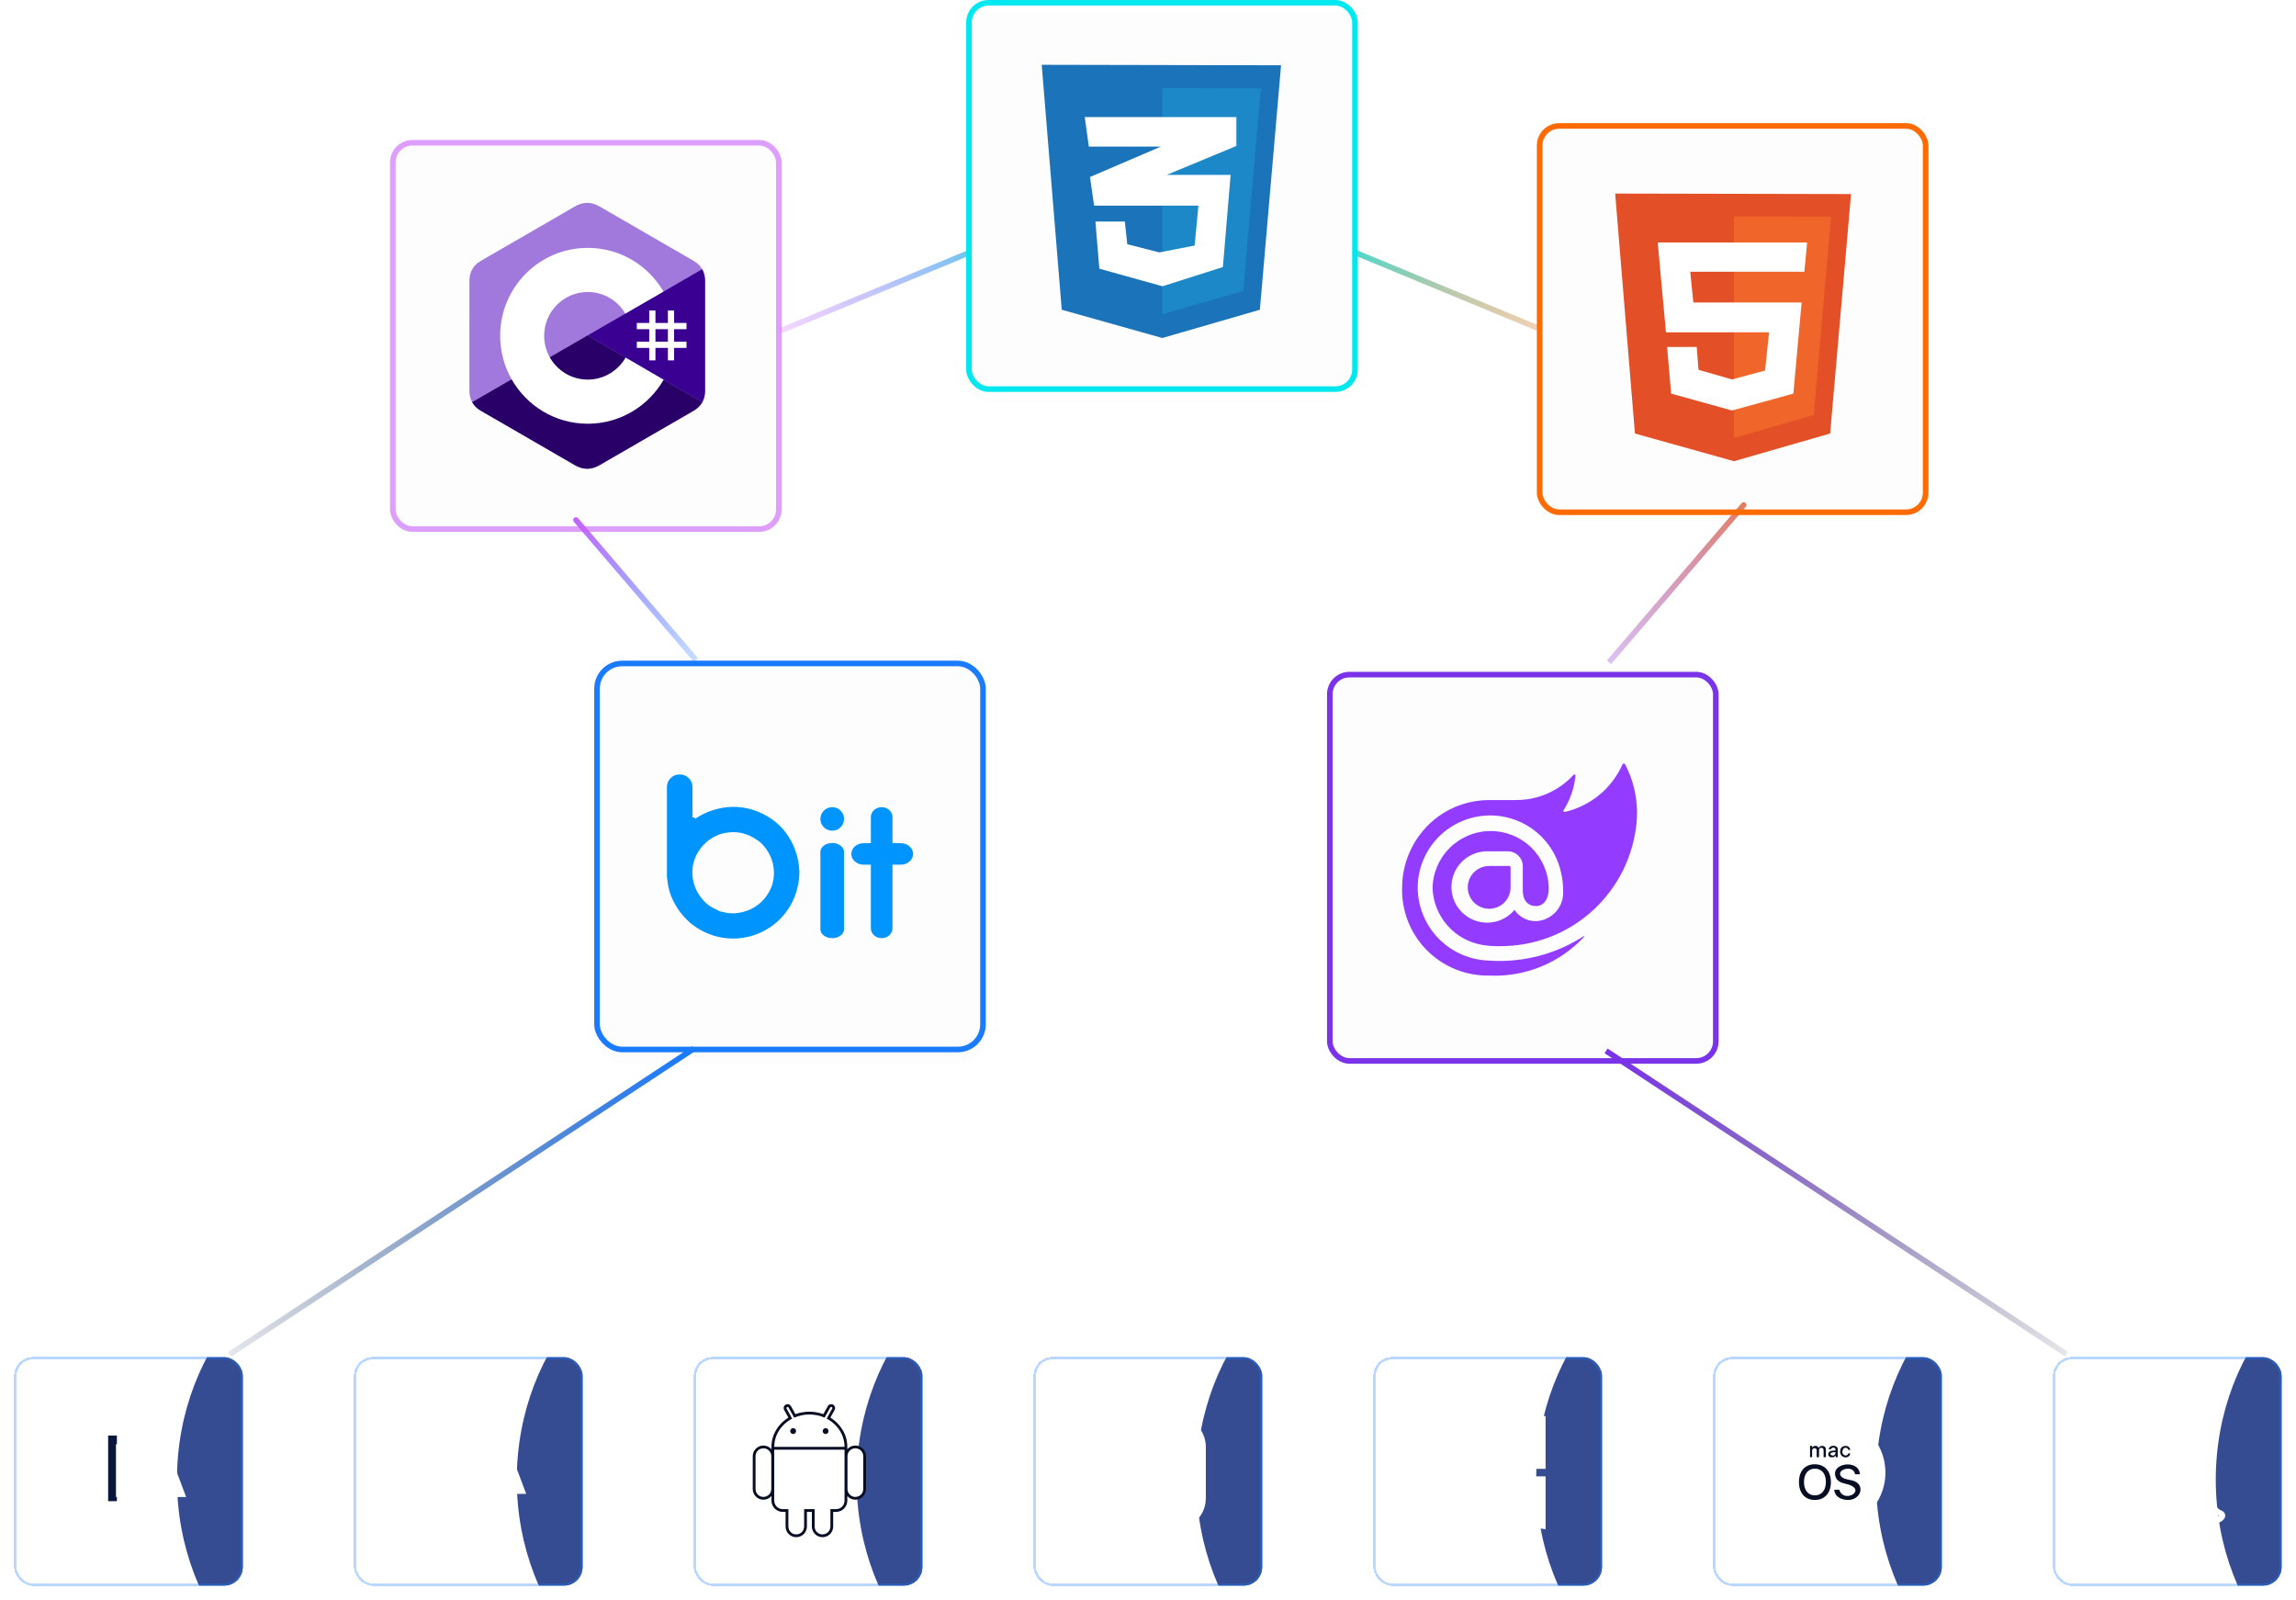 <svg width="973" height="678" viewBox="0 0 973 678" fill="none" xmlns="http://www.w3.org/2000/svg">
<path d="M243.181 221.118C242.755 220.621 242.813 219.872 243.31 219.446C243.807 219.019 244.555 219.077 244.981 219.574L295.824 278.933L294.024 280.477L243.181 221.118Z" fill="url(#paint0_linear_1611_9602)"/>
<path d="M738.041 213.222C738.467 212.724 739.215 212.667 739.712 213.093C740.21 213.52 740.267 214.268 739.841 214.766L682.756 281.418L680.956 279.874L738.041 213.222Z" fill="url(#paint1_linear_1611_9602)"/>
<path d="M98.795 574.348C98.248 574.708 97.513 574.556 97.153 574.009C96.793 573.462 96.945 572.726 97.492 572.366L293.45 443.325L294.753 445.307L98.795 574.348Z" fill="url(#paint2_linear_1611_9602)"/>
<path d="M875.51 572.242C876.057 572.602 876.208 573.338 875.848 573.885C875.488 574.433 874.753 574.584 874.206 574.224L679.965 446.292L681.269 444.31L875.51 572.242Z" fill="url(#paint3_linear_1611_9602)"/>
<path d="M573.43 107.927L574.335 105.734L652.077 137.897L651.171 140.09L573.43 107.927Z" fill="url(#paint4_linear_1611_9602)"/>
<path d="M409.009 106.509C409.615 106.259 410.308 106.546 410.558 107.152C410.808 107.757 410.52 108.451 409.915 108.701L331.356 141.201L330.45 139.009L409.009 106.509Z" fill="url(#paint5_linear_1611_9602)"/>
<g filter="url(#filter0_i_1611_9602)">
<rect x="165.289" y="54.568" width="165.946" height="166.066" rx="9.483" fill="#0B1033" fill-opacity="0.01"/>
<rect x="166.474" y="55.754" width="163.575" height="163.695" rx="8.297" stroke="#C960FF" stroke-opacity="0.6" stroke-width="2.371"/>
<g clip-path="url(#clip0_1611_9602)">
<path d="M298.784 114.342C298.783 112.447 298.38 110.773 297.564 109.337C296.762 107.924 295.561 106.74 293.95 105.803C280.655 98.108 267.347 90.436 254.056 82.733C250.473 80.657 246.999 80.733 243.443 82.839C238.151 85.972 211.656 101.209 203.761 105.799C200.51 107.689 198.928 110.58 198.927 114.338C198.922 129.814 198.927 145.29 198.922 160.766C198.922 162.618 199.309 164.26 200.089 165.675C200.892 167.131 202.109 168.347 203.757 169.305C211.652 173.895 238.15 189.131 243.441 192.265C246.999 194.372 250.473 194.448 254.058 192.371C267.349 184.667 280.658 176.996 293.955 169.3C295.602 168.343 296.82 167.126 297.622 165.671C298.401 164.256 298.789 162.615 298.789 160.761C298.789 160.761 298.789 129.818 298.784 114.342Z" fill="#A179DC"/>
<path d="M249.005 137.4L200.086 165.674C200.888 167.13 202.106 168.347 203.753 169.304C211.649 173.895 238.147 189.131 243.438 192.264C246.996 194.372 250.47 194.447 254.054 192.37C267.345 184.667 280.654 176.995 293.951 169.299C295.599 168.342 296.816 167.125 297.619 165.67L249.005 137.4Z" fill="#280068"/>
<path d="M298.791 114.343C298.791 112.448 298.387 110.774 297.571 109.338L249.016 137.402L297.629 165.672C298.409 164.257 298.796 162.615 298.797 160.762C298.797 160.762 298.797 129.819 298.791 114.343Z" fill="#390091"/>
<path d="M277.768 126.821V132.106H283.033V126.821H285.665V132.106H290.93V134.749H285.665V140.033H290.93V142.676H285.665V147.961H283.033V142.676H277.768V147.961H275.136V142.676H269.871V140.033H275.136V134.749H269.871V132.106H275.136V126.821H277.768ZM283.033 134.748H277.768V140.033H283.033V134.748Z" fill="white"/>
<path d="M249.082 100.287C262.814 100.287 274.804 107.773 281.226 118.901L281.163 118.793L265.006 128.132C261.823 122.722 255.987 119.07 249.293 118.995L249.082 118.994C238.874 118.994 230.598 127.301 230.598 137.549C230.594 140.778 231.435 143.953 233.035 146.754C236.222 152.338 242.211 156.104 249.082 156.104C255.996 156.104 262.019 152.29 265.189 146.647L265.112 146.782L281.245 156.164C274.893 167.197 263.068 174.661 249.496 174.809L249.082 174.812C235.306 174.812 223.283 167.279 216.877 156.092C213.75 150.631 211.961 144.3 211.961 137.549C211.961 116.97 228.58 100.286 249.082 100.286L249.082 100.287Z" fill="white"/>
</g>
</g>
<g filter="url(#filter1_i_1611_9602)">
<rect x="562.367" y="279.938" width="165.946" height="166.066" rx="9.483" fill="#0B1033" fill-opacity="0.01"/>
<rect x="563.553" y="281.123" width="163.575" height="163.695" rx="8.297" stroke="#7A33E9" stroke-width="2.371"/>
<path d="M693.055 347.589C690.903 361.07 684.033 373.35 673.669 382.245C663.305 391.14 650.118 396.074 636.455 396.169C633.687 396.275 630.916 396.107 628.181 395.667C622.463 394.697 617.25 391.797 613.413 387.452C609.576 383.106 607.346 377.578 607.095 371.789C607.151 365.332 609.745 359.156 614.319 354.593C618.892 350.031 625.078 347.448 631.542 347.403C638.005 347.357 644.227 349.852 648.865 354.35C653.502 358.847 656.184 364.986 656.331 371.441C656.434 375.519 654.666 379.095 651.033 379.198C647.15 379.198 645.331 376.431 645.331 372.701V362.338C645.332 360.663 644.67 359.054 643.489 357.864C642.308 356.674 640.704 355.998 639.026 355.985H630.33C627.801 355.968 625.308 356.584 623.078 357.777C620.849 358.97 618.954 360.703 617.568 362.816C616.181 364.93 615.347 367.357 615.141 369.875C614.935 372.393 615.364 374.923 616.389 377.233C617.414 379.543 619.002 381.56 621.008 383.099C623.014 384.638 625.374 385.65 627.873 386.044C630.372 386.436 632.929 386.197 635.311 385.348C637.694 384.499 639.825 383.068 641.511 381.184L641.815 380.731L642.119 381.234C643.165 382.653 644.546 383.792 646.139 384.55C647.732 385.308 649.487 385.661 651.25 385.577C654.391 385.349 657.319 383.904 659.408 381.549C661.497 379.194 662.581 376.117 662.43 372.974C662.461 370.277 662.158 367.587 661.529 364.964C659.917 357.555 655.615 351.004 649.455 346.575C643.295 342.147 635.711 340.153 628.167 340.978C620.622 341.804 613.65 345.39 608.596 351.046C603.541 356.703 600.761 364.028 600.792 371.61C600.889 379.65 604.101 387.34 609.755 393.063C615.408 398.786 623.062 402.097 631.108 402.301C631.108 402.301 633.385 402.508 635.953 402.449C648.432 402.37 660.63 398.734 671.113 391.969C671.262 391.865 671.411 392.072 671.312 392.223C666.209 397.715 659.968 402.03 653.025 404.866C646.081 407.703 638.602 408.993 631.109 408.648C626.21 408.737 621.344 407.833 616.804 405.992C612.264 404.151 608.145 401.41 604.695 397.935C601.244 394.459 598.534 390.322 596.727 385.772C594.921 381.222 594.056 376.353 594.184 371.46C594.187 365.627 595.551 359.874 598.169 354.659C600.787 349.445 604.586 344.912 609.265 341.421C615.553 336.795 623.151 334.29 630.96 334.266H642.631C647.19 334.263 651.698 333.311 655.869 331.472C660.04 329.632 663.781 326.945 666.855 323.582C666.92 323.51 667.006 323.461 667.101 323.441C667.196 323.421 667.295 323.431 667.384 323.469C667.473 323.508 667.548 323.574 667.597 323.657C667.647 323.741 667.669 323.838 667.661 323.936C667.167 329.176 665.42 334.221 662.569 338.647C662.527 338.724 662.508 338.812 662.514 338.899C662.521 338.987 662.553 339.07 662.607 339.14C662.66 339.209 662.732 339.262 662.814 339.291C662.897 339.32 662.986 339.325 663.071 339.305C668.459 338.089 673.485 335.627 677.746 332.117C682.008 328.606 685.384 324.146 687.605 319.094C687.662 319.004 687.739 318.929 687.832 318.876C687.925 318.823 688.03 318.796 688.137 318.796C688.244 318.796 688.349 318.823 688.442 318.876C688.534 318.929 688.612 319.004 688.668 319.094C693.242 327.847 694.785 337.868 693.055 347.589ZM631.078 362.209C629.735 362.209 628.41 362.506 627.196 363.079C625.982 363.652 624.911 364.487 624.059 365.524C623.208 366.561 622.597 367.773 622.271 369.074C621.944 370.375 621.911 371.732 622.173 373.047C622.524 374.806 623.388 376.422 624.658 377.691C625.927 378.959 627.545 379.823 629.306 380.173C630.623 380.435 631.981 380.401 633.283 380.075C634.585 379.749 635.799 379.139 636.836 378.288C637.874 377.437 638.71 376.367 639.284 375.155C639.857 373.943 640.155 372.618 640.154 371.277V362.811C640.146 362.649 640.078 362.496 639.963 362.381C639.849 362.267 639.695 362.199 639.533 362.19L631.078 362.209Z" fill="#933BFF"/>
</g>
<g filter="url(#filter2_i_1611_9602)">
<g clip-path="url(#clip1_1611_9602)">
<rect x="651.285" y="47.438" width="165.946" height="166.066" rx="9.483" fill="#060E2D" fill-opacity="0.01"/>
<g clip-path="url(#clip2_1611_9602)">
<path d="M692.85 178.96L684.48 77.278L784.432 77.483L775.583 178.96L734.834 190.689L692.85 178.96Z" fill="#E34F26"/>
<path d="M734.809 180.869V86.962L775.969 87.098L768.629 171.116L734.809 180.869Z" fill="#EF652A"/>
<path d="M764.657 110.42L765.823 98.008H702.504L706.002 136.062H749.701L747.988 152.293L733.993 156.043L719.792 151.951L719.038 142.267H706.483L708.198 162.044L733.992 169.205L759.992 162.044L763.49 123.445H717.597L716.293 110.42H764.657Z" fill="white"/>
</g>
</g>
<rect x="652.47" y="48.624" width="163.575" height="163.695" rx="8.297" stroke="#FF6B00" stroke-width="2.371"/>
</g>
<rect x="410.638" y="1.185" width="163.576" height="163.696" rx="8.295" stroke="#01E9F0" stroke-width="2.37"/>
<g filter="url(#filter3_i_1611_9602)">
<rect x="409.453" y="0.001" width="165.946" height="165.945" rx="11.853" fill="#070F2F" fill-opacity="0.01"/>
</g>
<rect x="410.638" y="1.186" width="163.575" height="163.575" rx="10.668" stroke="#01E9F0" stroke-opacity="0.01" stroke-width="2.371"/>
<g clip-path="url(#clip3_1611_9602)">
<path d="M449.95 131.255L441.457 27.457L542.89 27.666L533.909 131.255L492.556 143.229L449.95 131.255Z" fill="#1B73BA"/>
<path d="M492.555 133.207V37.345L534.325 37.484L526.877 123.251L492.555 133.207Z" fill="#1C88C7"/>
<path d="M523.948 49.599H459.691L461.432 62.129H491.924L461.92 75.008L463.66 87.121H507.867L506.265 104.038L491.298 106.962L477.723 103.481L476.678 93.874H464.217L465.887 113.854L492.62 121.303L518.24 113.158L521.512 74.103H494.43L523.947 61.851L523.948 49.599Z" fill="white"/>
</g>
<g filter="url(#filter4_i_1611_9602)">
<rect x="251.816" y="279.949" width="165.946" height="165.945" rx="11.853" fill="#070F2F" fill-opacity="0.01"/>
</g>
<rect x="253.002" y="281.135" width="163.575" height="163.575" rx="10.668" stroke="#1A7BFF" stroke-width="2.371"/>
<g clip-path="url(#clip4_1611_9602)">
<path d="M293.452 347.843H293.517L294.314 348.921C297.14 346.829 300.237 345.318 303.615 344.383L303.623 344.381L303.63 344.379C307.049 343.392 310.518 343.119 314.047 343.557C317.522 343.996 320.803 345.091 323.899 346.848L323.907 346.853L323.916 346.858C326.998 348.553 329.608 350.791 331.756 353.58C333.465 355.828 334.789 358.293 335.728 360.982L335.728 360.982L335.731 360.991C336.67 363.625 337.195 366.338 337.306 369.137C337.36 371.372 337.113 373.547 336.566 375.666L336.562 375.683L336.558 375.7C336.061 377.84 335.316 379.897 334.322 381.874C333.331 383.786 332.09 385.595 330.595 387.301L330.592 387.304C329.165 388.939 327.516 390.388 325.639 391.65C321.714 394.286 317.415 395.792 312.72 396.177C308.024 396.505 303.562 395.684 299.31 393.711C297.268 392.723 295.364 391.518 293.596 390.093C291.885 388.61 290.368 386.965 289.044 385.157C287.773 383.344 286.693 381.393 285.805 379.3C284.983 377.172 284.464 374.995 284.245 372.764L284.243 372.745L284.241 372.725C284.187 372.294 284.132 371.886 284.078 371.502V371.499V371.497V371.494V371.491V371.489V371.486V371.483V371.48V371.478V371.475V371.472V371.47V371.467V371.464V371.462V371.459V371.456V371.453V371.451V371.448V371.445V371.443V371.44V371.437V371.434V371.432V371.429V371.426V371.424V371.421V371.418V371.415V371.413V371.41V371.407V371.405V371.402V371.399V371.396V371.394V371.391V371.388V371.386V371.383V371.38V371.377V371.375V371.372V371.369V371.367V371.364V371.361V371.359V371.356V371.353V371.35V371.348V371.345V371.342V371.34V371.337V371.334V371.331V371.329V371.326V371.323V371.321V371.318V371.315V371.312V371.31V371.307V371.304V371.302V371.299V371.296V371.293V371.291V371.288V371.285V371.283V371.28V371.277V371.275V371.272V371.269V371.266V371.264V371.261V371.258V371.256V371.253V371.25V371.247V371.245V371.242V371.239V371.237V371.234V371.231V371.228V371.226V371.223V371.22V371.218V371.215V371.212V371.209V371.207V371.204V371.201V371.199V371.196V371.193V371.19V371.188V371.185V371.182V371.18V371.177V371.174V371.172V371.169V371.166V371.163V371.161V371.158V371.155V371.153V371.15V371.147V371.144V371.142V371.139V371.136V371.134V371.131V371.128V371.125V371.123V371.12V371.117V371.115V371.112V371.109V371.106V371.104V371.101V371.098V371.096V371.093V371.09V371.088V371.085V371.082V371.079V371.077V371.074V371.071V371.069V371.066V371.063V371.06V371.058V371.055V371.052V371.05V371.047V371.044V371.041V371.039V371.036V371.033V371.031V371.028V371.025V371.022V371.02V371.017V371.014V371.012V371.009V371.006V371.004V371.001V370.998V370.995V370.993V370.99V370.987V370.985V370.982V370.979V370.976V370.974V370.971V370.968V370.966V370.963V370.96V370.957V370.955V370.952V370.949V370.947V370.944V370.941V370.938V370.936V370.933V370.93V370.928V370.925V370.922V370.92V370.917V370.914V370.911V370.909V370.906V370.903V370.901V370.898V370.895V370.892V370.89V370.887V370.884V370.882V370.879V370.876V370.873V370.871V370.868V370.865V370.863V370.86V370.857V370.854V370.852V370.849V370.846V370.844V370.841V370.838V370.836V370.833V370.83V370.827V370.825V370.822V370.819V370.817V370.814V370.811V370.808V370.806V370.803V370.8V370.798V370.795V370.792V370.789V370.787V370.784V370.781V370.779V370.776V370.773V370.77V370.768V370.765V370.762V370.76V370.757V370.754V370.752V370.749V370.746V370.743V370.741V370.738V370.735V370.733V370.73V370.727V370.724V370.722V370.719V370.716V370.714V370.711V370.708V370.705V370.703V370.7V370.697V370.695V370.692V370.689V370.686V370.684V370.681V370.678V370.676V370.673V370.67V370.668V370.665V370.662V370.659V370.657V370.654V370.651V370.649V370.646V370.643V370.64V370.638V370.635V370.632V370.63V370.627V370.624V370.621V370.619V370.616V370.613V370.611V370.608V370.605V370.602V370.6V370.597V370.594V370.592V370.589V370.586V370.584V370.581V370.578V370.575V370.573V370.57V370.567V370.565V370.562V370.559V370.556V370.554V370.551V370.548V370.546V370.543V370.54V370.537V370.535V370.532V370.529V370.527V370.524V370.521V370.518V370.516V370.513V370.51V370.508V370.505V370.502V370.5V370.497V370.494V370.491V370.489V370.486V370.483V370.481V370.478V370.475V370.472V370.47V370.467V370.464V370.462V370.459V370.456V370.453V370.451V370.448V370.445V370.443V370.44V370.437V370.434V370.432V370.429V370.426V370.424V370.421V370.418V370.415V370.413V370.41V370.407V370.405V370.402V370.399V370.397V370.394V370.391V370.388V370.386V370.383V370.38V370.378V370.375V370.372V370.369V370.367V370.364V370.361V370.359V370.356V370.353V370.35V370.348V370.345V370.342V370.34V370.337V370.334V370.331V370.329V370.326V370.323V370.321V370.318V370.315V370.312V370.31V370.307V370.304V370.302V370.299V370.296V370.294V370.291V370.288V370.285V370.283V370.28V370.277V370.275V370.272V370.269V370.266V370.264V370.261V370.258V370.256V370.253V370.25V370.247V370.245V370.242V370.239V370.237V370.234V370.231V370.228V370.226V370.223V370.22V370.218V369.09V333.534C284.078 332.409 284.453 331.509 285.221 330.746C285.99 329.982 286.9 329.606 288.041 329.606C289.182 329.606 290.092 329.982 290.86 330.746C291.628 331.509 292.004 332.409 292.004 333.534V347.026V347.757V347.843H293.452ZM302.678 386.61C303.207 386.9 303.738 387.163 304.271 387.399C304.382 387.454 304.49 387.508 304.592 387.559L304.66 387.592L304.73 387.619L306.127 388.139L306.211 387.92C309.261 388.698 312.389 388.639 315.568 387.746C317.702 387.183 319.658 386.275 321.427 385.021C323.252 383.769 324.798 382.234 326.059 380.42C328.581 376.907 329.688 372.935 329.377 368.565C329.249 366.242 328.678 364.036 327.665 361.958C326.664 359.847 325.347 357.977 323.715 356.355L323.694 356.335L323.673 356.315C322.85 355.56 321.962 354.898 321.011 354.329C320.154 353.783 319.242 353.27 318.276 352.79L318.248 352.776L318.219 352.763C315.825 351.699 313.327 351.164 310.735 351.164C308.157 351.164 305.668 351.665 303.281 352.664L303.266 352.67L303.251 352.677C300.867 353.737 298.787 355.207 297.023 357.085C295.263 358.958 293.937 361.089 293.054 363.47L293.051 363.479L293.047 363.489C291.914 366.679 291.661 369.945 292.291 373.263L292.294 373.276L292.296 373.289C292.986 376.591 294.433 379.53 296.628 382.085C298.322 384.079 300.341 385.594 302.678 386.61Z" fill="#0094FF" stroke="#0094FF" stroke-width="2.897"/>
<path d="M352.679 358.66C353.781 358.66 354.722 358.998 355.356 359.475C355.99 359.953 356.249 360.503 356.249 360.991V393.756C356.249 394.245 355.99 394.795 355.356 395.272C354.722 395.75 353.781 396.088 352.679 396.088C351.578 396.088 350.636 395.75 350.002 395.272C349.368 394.795 349.109 394.245 349.109 393.756V360.991C349.109 360.503 349.368 359.953 350.002 359.475C350.636 358.998 351.578 358.66 352.679 358.66Z" fill="#0094FF" stroke="#0094FF" stroke-width="2.897"/>
<path d="M356.249 347.017C356.249 348.962 354.66 350.555 352.679 350.555C350.698 350.555 349.109 348.962 349.109 347.017C349.109 345.072 350.698 343.479 352.679 343.479C354.66 343.479 356.249 345.072 356.249 347.017Z" fill="#0094FF" stroke="#0094FF" stroke-width="2.897"/>
<path d="M373.637 343.479C375.502 343.479 376.771 344.822 376.771 346.193V393.37C376.771 394.741 375.502 396.084 373.637 396.084C371.772 396.084 370.503 394.741 370.503 393.37V346.193C370.503 344.822 371.772 343.479 373.637 343.479Z" fill="#0094FF" stroke="#0094FF" stroke-width="2.897"/>
<path d="M366.007 358.743H381.718C384.008 358.743 385.507 360.316 385.507 361.847C385.507 363.377 384.008 364.951 381.718 364.951H366.007C363.717 364.951 362.218 363.377 362.218 361.847C362.218 360.316 363.717 358.743 366.007 358.743Z" fill="#0094FF" stroke="#0094FF" stroke-width="2.897"/>
</g>
<g filter="url(#filter5_d_1611_9602)">
<g clip-path="url(#clip5_1611_9602)">
<g filter="url(#filter6_f_1611_9602)">
<path d="M262 623C262 679.885 220.139 726 168.5 726C116.861 726 75 679.885 75 623C75 566.115 116.861 520 168.5 520C220.139 520 262 566.115 262 623Z" fill="#1F3986" fill-opacity="0.9"/>
</g>
<path d="M32.434 630.413V624.852C33.563 625.533 34.686 626.04 35.801 626.373C36.931 626.706 37.995 626.873 38.994 626.873C40.211 626.873 41.167 626.706 41.862 626.373C42.571 626.04 42.926 625.533 42.926 624.852C42.926 624.418 42.767 624.056 42.448 623.766C42.13 623.476 41.717 623.223 41.21 623.006C40.718 622.789 40.175 622.593 39.581 622.419C38.987 622.245 38.415 622.05 37.865 621.833C36.981 621.5 36.199 621.145 35.519 620.768C34.852 620.377 34.288 619.928 33.824 619.421C33.375 618.915 33.028 618.328 32.781 617.662C32.55 616.996 32.434 616.206 32.434 615.294C32.434 614.048 32.702 612.977 33.237 612.079C33.788 611.181 34.512 610.45 35.41 609.885C36.322 609.305 37.358 608.885 38.516 608.625C39.689 608.35 40.906 608.212 42.166 608.212C43.151 608.212 44.15 608.292 45.164 608.451C46.178 608.596 47.177 608.813 48.161 609.103V614.403C47.293 613.896 46.358 613.52 45.359 613.274C44.374 613.013 43.404 612.883 42.448 612.883C41.999 612.883 41.572 612.926 41.167 613.013C40.776 613.085 40.428 613.201 40.124 613.361C39.82 613.505 39.581 613.701 39.407 613.947C39.233 614.179 39.146 614.447 39.146 614.751C39.146 615.156 39.277 615.504 39.537 615.794C39.798 616.083 40.138 616.337 40.558 616.554C40.978 616.757 41.442 616.945 41.949 617.119C42.47 617.278 42.984 617.445 43.491 617.618C44.403 617.937 45.229 618.285 45.968 618.661C46.706 619.038 47.336 619.479 47.857 619.986C48.393 620.493 48.799 621.087 49.074 621.768C49.364 622.448 49.508 623.259 49.508 624.201C49.508 625.518 49.219 626.648 48.639 627.589C48.075 628.516 47.314 629.277 46.358 629.87C45.417 630.45 44.324 630.87 43.078 631.13C41.847 631.406 40.566 631.543 39.233 631.543C36.786 631.543 34.519 631.167 32.434 630.413Z" fill="white"/>
<rect x="45.828" y="604.293" width="3.707" height="27.806" fill="#0B163C"/>
<path d="M54.811 622.667H58.489C59.602 622.667 60.594 622.543 61.464 622.294L62.415 619.364L65.073 611.176C64.87 610.855 64.639 610.552 64.379 610.266C63.015 608.755 61.018 608 58.39 608H49.145V630.334H54.811V622.667ZM59.679 613.138C60.212 613.675 60.478 614.392 60.478 615.292C60.478 616.198 60.244 616.917 59.775 617.448C59.261 618.038 58.315 618.334 56.936 618.334H54.811V612.333H56.952C58.237 612.333 59.146 612.602 59.679 613.138Z" fill="white"/>
<path d="M63.219 626.334L64.932 622H69.88L67.532 615.427L70.469 608L78.881 630.334H72.677L71.24 626.334H63.219Z" fill="white"/>
</g>
<rect x="6.5" y="571.5" width="96" height="96" rx="7.5" stroke="#1A7BFF" stroke-opacity="0.3" shape-rendering="crispEdges"/>
</g>
<g filter="url(#filter7_d_1611_9602)">
<g clip-path="url(#clip6_1611_9602)">
<g filter="url(#filter8_f_1611_9602)">
<path d="M406 623C406 679.885 364.139 726 312.5 726C260.861 726 219 679.885 219 623C219 566.115 260.861 520 312.5 520C364.139 520 406 566.115 406 623Z" fill="#1F3986" fill-opacity="0.9"/>
</g>
<path d="M210.324 625.788L211.711 622.282H215.715L213.815 616.963L216.191 610.953L222.997 629.025H217.978L216.815 625.788H210.324Z" fill="white"/>
<path d="M206.045 629.025L213.331 610.953L208.5 610.953L203.516 622.632L199.972 610.953H196.258L192.453 622.632L189.769 617.31L187.34 624.793L189.806 629.025H194.56L197.999 618.552L201.278 629.025H206.045Z" fill="white"/>
<path d="M179.585 622.821H182.561C183.462 622.821 184.265 622.721 184.969 622.52L185.738 620.149L187.889 613.523C187.725 613.263 187.538 613.018 187.328 612.786C186.223 611.564 184.608 610.953 182.481 610.953H175V629.025H179.585V622.821ZM183.524 615.111C183.955 615.545 184.171 616.126 184.171 616.854C184.171 617.587 183.981 618.168 183.602 618.598C183.186 619.076 182.42 619.315 181.305 619.315H179.585V614.46H181.318C182.357 614.46 183.093 614.677 183.524 615.111Z" fill="white"/>
</g>
<rect x="150.5" y="571.5" width="96" height="96" rx="7.5" stroke="#1A7BFF" stroke-opacity="0.3" shape-rendering="crispEdges"/>
</g>
<g filter="url(#filter9_d_1611_9602)">
<g clip-path="url(#clip7_1611_9602)">
<g filter="url(#filter10_f_1611_9602)">
<path d="M550 623C550 679.885 508.139 726 456.5 726C404.861 726 363 679.885 363 623C363 566.115 404.861 520 456.5 520C508.139 520 550 566.115 550 623Z" fill="#1F3986" fill-opacity="0.9"/>
</g>
<path d="M333.74 591C333.476 591.003 333.202 591.066 332.952 591.205C332.159 591.644 331.868 592.663 332.307 593.456L334.098 596.689C329.784 599.359 326.925 603.918 326.925 609.122C326.925 609.143 326.925 609.176 326.925 609.209C326.925 609.22 326.925 609.226 326.925 609.239C326.925 609.256 326.925 609.281 326.925 609.285V610.089C326.096 609.135 324.878 608.533 323.518 608.533C321.024 608.533 319 610.558 319 613.051V626.967C319 629.46 321.024 631.484 323.518 631.484C324.878 631.484 326.096 630.882 326.925 629.929V631.878C326.925 634.506 329.075 636.657 331.703 636.657H332.916V642.847C332.916 645.341 334.94 647.365 337.434 647.365C339.927 647.365 341.951 645.341 341.951 642.847V636.657H344.049V642.847C344.049 645.341 346.073 647.365 348.566 647.365C351.06 647.365 353.084 645.341 353.084 642.847V636.657H354.297C356.925 636.657 359.075 634.506 359.075 631.878V629.929C359.904 630.882 361.122 631.484 362.482 631.484C364.976 631.484 367 629.46 367 626.967V613.051C367 610.558 364.976 608.533 362.482 608.533C361.122 608.533 359.904 609.135 359.075 610.089V609.301V609.285C359.075 609.261 359.075 609.236 359.075 609.239C359.075 609.19 359.075 609.151 359.075 609.122C359.075 603.919 356.21 599.364 351.897 596.694L353.693 593.456C354.132 592.663 353.841 591.644 353.048 591.205C352.798 591.066 352.524 591.003 352.26 591C351.675 590.994 351.1 591.303 350.797 591.849L348.919 595.241C347.083 594.564 345.086 594.193 343 594.193C340.916 594.193 338.915 594.56 337.081 595.236L335.203 591.849C334.9 591.303 334.325 590.994 333.74 591Z" fill="#070D22"/>
<path d="M323.521 609.709C321.66 609.709 320.18 611.189 320.18 613.05V626.966C320.18 628.826 321.66 630.307 323.521 630.307C325.381 630.307 326.861 628.826 326.861 626.966V613.05C326.861 611.189 325.381 609.709 323.521 609.709ZM362.485 609.709C360.625 609.709 359.145 611.189 359.145 613.05V626.966C359.145 628.826 360.625 630.307 362.485 630.307C364.346 630.307 365.826 628.826 365.826 626.966V613.05C365.826 611.189 364.346 609.709 362.485 609.709Z" fill="white"/>
<path d="M337.435 625.591C335.574 625.591 334.094 627.071 334.094 628.932V642.848C334.094 644.708 335.574 646.189 337.435 646.189C339.295 646.189 340.775 644.708 340.775 642.848V628.932C340.775 627.071 339.295 625.591 337.435 625.591ZM348.567 625.591C346.707 625.591 345.227 627.071 345.227 628.932V642.848C345.227 644.708 346.707 646.189 348.567 646.189C350.428 646.189 351.908 644.708 351.908 642.848V628.932C351.908 627.071 350.428 625.591 348.567 625.591Z" fill="white"/>
<path d="M333.754 592.177C333.675 592.178 333.601 592.198 333.529 592.238C333.29 592.37 333.212 592.644 333.344 592.883L335.698 597.134C331.17 599.49 328.112 603.968 328.105 609.106H357.902C357.896 603.968 354.838 599.49 350.31 597.134L352.663 592.883C352.796 592.644 352.717 592.37 352.479 592.238C352.406 592.198 352.333 592.178 352.254 592.177C352.085 592.175 351.925 592.26 351.834 592.422L349.45 596.72C347.5 595.855 345.312 595.369 343.004 595.369C340.695 595.369 338.508 595.855 336.557 596.72L334.173 592.422C334.083 592.26 333.923 592.175 333.754 592.177ZM328.105 610.283V631.878C328.105 633.874 329.712 635.48 331.707 635.48H354.3C356.296 635.48 357.902 633.874 357.902 631.878V610.283H328.105Z" fill="white"/>
<path d="M336.122 601.167C335.442 601.167 334.879 601.73 334.879 602.41C334.879 603.09 335.442 603.653 336.122 603.653C336.802 603.653 337.365 603.09 337.365 602.41C337.365 601.73 336.802 601.167 336.122 601.167ZM349.874 601.167C349.194 601.167 348.631 601.73 348.631 602.41C348.631 603.09 349.194 603.653 349.874 603.653C350.555 603.653 351.118 603.09 351.118 602.41C351.118 601.73 350.555 601.167 349.874 601.167Z" fill="#070D22"/>
</g>
<rect x="294.5" y="571.5" width="96" height="96" rx="7.5" stroke="#1A7BFF" stroke-opacity="0.3" shape-rendering="crispEdges"/>
</g>
<g filter="url(#filter11_d_1611_9602)">
<g clip-path="url(#clip8_1611_9602)">
<g filter="url(#filter12_f_1611_9602)">
<path d="M694 623C694 679.885 652.139 726 600.5 726C548.861 726 507 679.885 507 623C507 566.115 548.861 520 600.5 520C652.139 520 694 566.115 694 623Z" fill="#1F3986" fill-opacity="0.9"/>
</g>
<g clip-path="url(#clip9_1611_9602)">
<path d="M476.091 596C468.869 596 463 601.869 463 609.091V630.908C463 638.131 468.869 644 476.091 644H497.908C505.131 644 511 638.131 511 630.909V609.091C511 601.869 505.131 596 497.909 596H476.091ZM472.402 612.44C473.165 612.44 473.734 612.985 473.734 613.705C473.734 614.415 473.165 614.96 472.402 614.96C471.628 614.96 471.062 614.414 471.062 613.705C471.062 612.986 471.628 612.44 472.402 612.44ZM483.77 613.062C487.752 613.062 490.206 615.842 490.206 620.304C490.206 624.755 487.773 627.559 483.77 627.559C479.744 627.559 477.301 624.765 477.301 620.304C477.301 615.832 479.799 613.062 483.77 613.062ZM497.877 613.062C500.68 613.062 502.73 614.697 502.86 617.032H500.766C500.559 615.755 499.458 614.961 497.843 614.961C496.141 614.961 495.018 615.766 495.018 617.021C495.018 618.003 495.738 618.571 497.549 618.996L499.066 619.366C501.914 620.032 503.081 621.178 503.081 623.261C503.081 625.912 501.029 627.57 497.745 627.57C494.68 627.57 492.618 625.989 492.465 623.513H494.594C494.779 624.822 496.065 625.66 497.908 625.66C499.633 625.66 500.898 624.766 500.898 623.534C500.898 622.486 500.101 621.855 498.268 621.418L496.479 620.992C493.981 620.402 492.836 619.192 492.836 617.163C492.836 614.699 494.856 613.062 497.877 613.062ZM483.77 615.059C481.162 615.059 479.506 617.097 479.506 620.304C479.506 623.5 481.108 625.563 483.77 625.563C486.399 625.563 488.014 623.501 488.014 620.304C488.015 617.098 486.399 615.059 483.77 615.059ZM471.378 616.794H473.429V627.234H471.378V616.794Z" fill="white"/>
</g>
</g>
<rect x="438.5" y="571.5" width="96" height="96" rx="7.5" stroke="#1A7BFF" stroke-opacity="0.3" shape-rendering="crispEdges"/>
</g>
<g filter="url(#filter13_d_1611_9602)">
<g clip-path="url(#clip10_1611_9602)">
<g filter="url(#filter14_f_1611_9602)">
<path d="M838 623C838 679.885 796.139 726 744.5 726C692.861 726 651 679.885 651 623C651 566.115 692.861 520 744.5 520C796.139 520 838 566.115 838 623Z" fill="#1F3986" fill-opacity="0.9"/>
</g>
<g clip-path="url(#clip11_1611_9602)">
<path fill-rule="evenodd" clip-rule="evenodd" d="M607.015 618.4L607 602.796L626.201 600.189V618.4H607.015H607.015ZM629.399 599.724L654.993 595.999V618.4H629.399L629.399 599.724ZM655 621.6L654.995 644.001L629.4 640.4V621.6H655L655 621.6ZM626.199 639.991L607.014 637.36V621.596H626.199V639.991Z" fill="white"/>
</g>
</g>
<rect x="582.5" y="571.5" width="96" height="96" rx="7.5" stroke="#1A7BFF" stroke-opacity="0.3" shape-rendering="crispEdges"/>
</g>
<g filter="url(#filter15_d_1611_9602)">
<g clip-path="url(#clip12_1611_9602)">
<g filter="url(#filter16_f_1611_9602)">
<path d="M982 623C982 679.885 940.139 726 888.5 726C836.861 726 795 679.885 795 623C795 566.115 836.861 520 888.5 520C940.139 520 982 566.115 982 623Z" fill="#1F3986" fill-opacity="0.9"/>
</g>
<circle cx="775" cy="620" r="24" fill="white"/>
<path d="M777.844 611.697V611.343C773.245 611.343 777.402 614.35 777.844 611.697ZM779.967 610.105C780.586 608.248 783.77 608.071 784.124 610.37H783.239C782.974 609.044 780.763 608.955 780.763 611.343C780.763 612.67 782.797 613.466 783.239 611.874H784.124C783.593 614.792 778.906 613.731 779.967 610.105ZM767.055 608.69H767.939V609.486C768.381 608.425 770.327 608.336 770.681 609.574C771.3 608.248 773.776 608.336 773.776 610.193V613.466H772.803V610.459C772.803 609.132 770.858 609.132 770.858 610.547V613.466H769.885V610.37C769.668 609.543 768.566 609.377 768.116 610.105L767.939 610.547V613.466H767.055V608.69ZM769.089 631.596C764.932 631.596 762.367 628.678 762.367 623.99C762.367 619.303 764.932 616.473 769.089 616.473C773.245 616.473 775.899 619.391 775.899 623.99C775.899 628.589 773.334 631.596 769.089 631.596ZM776.872 613.466C774.307 614.085 773.953 610.813 776.606 610.724L777.844 610.636V610.282C777.933 609.221 776.164 609.132 775.899 610.105H775.014C775.018 609.887 775.079 609.673 775.191 609.486C775.899 608.248 778.817 608.248 778.817 610.193V613.466H777.933V612.67C777.824 612.871 777.672 613.046 777.489 613.184C777.306 613.321 777.095 613.417 776.872 613.466ZM782.886 631.596C779.702 631.419 777.491 629.916 777.314 627.263H779.436C781.471 633.63 792.349 626.82 781.647 624.609C779.967 624.256 778.729 623.46 778.198 622.487C774.837 615.942 787.838 613.996 788.192 620.718H786.158C785.539 616.384 777.491 618.772 780.409 621.779C781.647 623.017 784.212 622.929 786.069 623.725C790.492 625.759 788.369 631.773 782.886 631.596ZM769.089 618.33C766.259 618.33 764.49 620.541 764.49 623.99C764.49 627.44 766.259 629.651 769.089 629.651C771.919 629.651 773.776 627.528 773.776 623.99C773.776 620.453 772.007 618.33 769.089 618.33Z" fill="#070D22"/>
</g>
<rect x="726.5" y="571.5" width="96" height="96" rx="7.5" stroke="#1A7BFF" stroke-opacity="0.3" shape-rendering="crispEdges"/>
</g>
<g filter="url(#filter17_d_1611_9602)">
<g clip-path="url(#clip13_1611_9602)">
<g filter="url(#filter18_f_1611_9602)">
<path d="M1126 623C1126 679.885 1084.14 726 1032.5 726C980.861 726 939 679.885 939 623C939 566.115 980.861 520 1032.5 520C1084.14 520 1126 566.115 1126 623Z" fill="#1F3986" fill-opacity="0.9"/>
</g>
<path d="M941.511 636.126C939.863 635.451 939.157 634.555 939.226 633.219C939.296 631.659 938.411 630.516 937.99 630.065C938.244 629.095 938.986 625.739 937.991 622.824C936.922 619.705 933.656 614.94 930.287 610.256C928.908 608.333 928.843 606.242 928.767 603.821C928.695 601.512 928.614 598.895 927.326 595.985C925.926 592.817 923.116 591 919.618 591C917.536 591 915.4 591.65 913.756 592.784C910.389 595.108 910.834 600.174 911.129 603.526C911.169 603.985 911.207 604.419 911.229 604.789C911.425 608.072 911.247 609.802 911.013 610.328C910.863 610.672 910.12 611.65 909.333 612.685C908.52 613.756 907.598 614.97 906.842 616.102C905.941 617.463 905.213 619.543 904.509 621.555C903.994 623.028 903.507 624.418 903.034 625.25C902.136 626.848 902.36 628.339 902.546 629.028C902.206 629.264 901.715 629.729 901.301 630.605C900.8 631.674 899.784 632.248 897.671 632.654C896.7 632.853 896.03 633.261 895.68 633.868C895.17 634.751 895.448 635.86 895.701 636.618C896.075 637.733 895.842 638.438 895.418 639.719C895.32 640.014 895.21 640.349 895.098 640.718C894.921 641.301 894.985 641.83 895.287 642.292C896.085 643.512 898.413 643.942 900.811 644.225C902.242 644.395 903.809 644.968 905.324 645.522C906.809 646.064 908.344 646.625 909.74 646.796C909.952 646.822 910.162 646.836 910.364 646.836C912.471 646.836 913.423 645.438 913.725 644.863C914.482 644.709 917.092 644.214 919.782 644.148C922.468 644.071 925.067 644.602 925.803 644.767C926.035 645.21 926.645 646.222 927.617 646.743C928.152 647.035 928.896 647.203 929.658 647.203H929.658C930.472 647.203 932.02 647.01 933.245 645.721C934.467 644.426 937.52 642.773 939.75 641.566C940.248 641.296 940.713 641.044 941.121 640.817C942.374 640.122 943.057 639.13 942.996 638.095C942.945 637.235 942.376 636.48 941.511 636.126ZM913.783 635.877C913.627 634.778 912.215 633.689 910.578 632.428C909.241 631.397 907.724 630.228 907.306 629.238C906.443 627.196 907.124 623.605 908.31 621.756C908.897 620.83 909.375 619.426 909.839 618.069C910.339 616.603 910.856 615.087 911.435 614.423C912.351 613.387 913.197 611.371 913.347 609.783C914.205 610.602 915.535 611.641 916.765 611.641C916.954 611.641 917.138 611.616 917.313 611.567C918.154 611.324 919.391 610.609 920.588 609.918C921.619 609.322 922.891 608.587 923.369 608.52C924.19 609.698 928.958 620.25 929.445 623.639C929.831 626.32 929.424 628.536 929.219 629.404C929.054 629.382 928.858 629.364 928.651 629.364C927.323 629.364 926.972 630.089 926.88 630.521C926.644 631.646 926.62 635.242 926.617 636.05C926.137 636.66 923.708 639.533 920.222 640.05C918.802 640.256 917.475 640.361 916.28 640.361C915.259 640.361 914.607 640.282 914.336 640.241L912.584 638.236C913.275 637.895 913.965 637.175 913.783 635.877ZM916.006 602.821C915.952 602.844 915.898 602.87 915.845 602.897C915.84 602.778 915.827 602.658 915.808 602.537C915.617 601.436 914.887 600.637 914.073 600.637C914.012 600.637 913.952 600.641 913.885 600.651C913.401 600.732 913.021 601.096 912.813 601.612C912.995 600.48 913.637 599.642 914.398 599.642C915.292 599.642 916.046 600.846 916.046 602.272C916.046 602.451 916.033 602.63 916.006 602.821ZM922.951 603.67C923.033 603.409 923.077 603.127 923.077 602.835C923.077 601.542 922.257 600.53 921.21 600.53C920.187 600.53 919.355 601.564 919.355 602.835C919.355 602.921 919.359 603.008 919.367 603.095C919.313 603.074 919.26 603.054 919.208 603.034C919.091 602.677 919.031 602.305 919.031 601.926C919.031 600.38 920.019 599.123 921.233 599.123C922.447 599.123 923.435 600.38 923.435 601.926C923.435 602.569 923.258 603.182 922.951 603.67ZM922.056 606.678C922.038 606.756 922.001 606.791 921.589 607.005C921.381 607.113 921.123 607.248 920.799 607.445L920.583 607.576C919.713 608.103 917.677 609.337 917.125 609.41C916.749 609.46 916.517 609.315 915.995 608.96C915.877 608.88 915.752 608.795 915.619 608.709C914.678 608.091 914.072 607.411 914.004 607.145C914.311 606.908 915.071 606.315 915.46 605.963C916.251 605.228 917.046 604.735 917.44 604.735C917.461 604.735 917.479 604.736 917.499 604.74C917.961 604.821 919.102 605.277 919.936 605.609C920.321 605.763 920.653 605.895 920.887 605.979C921.625 606.233 922.009 606.557 922.056 606.678ZM928.68 641.021C929.096 639.145 929.575 636.592 929.497 635.088C929.479 634.746 929.449 634.374 929.42 634.014C929.365 633.342 929.284 632.342 929.367 632.045C929.384 632.038 929.402 632.031 929.423 632.025C929.426 632.886 929.613 634.601 930.985 635.2C931.394 635.378 931.862 635.468 932.374 635.468C933.749 635.468 935.274 634.794 935.898 634.169C936.266 633.802 936.576 633.352 936.792 632.995C936.84 633.134 936.869 633.315 936.854 633.549C936.772 634.818 937.388 636.501 938.562 637.121L938.733 637.211C939.151 637.43 940.261 638.013 940.279 638.289C940.279 638.289 940.269 638.322 940.207 638.379C939.929 638.634 938.951 639.133 938.004 639.617C936.325 640.474 934.422 641.446 933.568 642.344C932.364 643.611 931.003 644.461 930.181 644.461C930.082 644.461 929.992 644.449 929.912 644.423C929.02 644.145 928.285 642.857 928.68 641.021ZM898.254 636.235C898.163 635.808 898.091 635.472 898.169 635.146C898.225 634.905 899.416 634.646 899.925 634.536C900.641 634.381 901.381 634.22 901.865 633.926C902.519 633.53 902.873 632.799 903.186 632.154C903.412 631.688 903.646 631.205 903.924 631.047C903.94 631.038 903.964 631.027 904.009 631.027C904.53 631.027 905.623 632.122 906.253 633.102C906.413 633.35 906.709 633.845 907.051 634.418C908.075 636.131 909.477 638.478 910.21 639.265C910.87 639.972 911.938 641.331 911.675 642.497C911.483 643.401 910.458 644.137 910.217 644.3C910.129 644.32 910.021 644.33 909.893 644.33C908.491 644.33 905.717 643.164 904.226 642.537L904.006 642.444C903.173 642.095 901.815 641.876 900.501 641.663C899.455 641.494 898.023 641.262 897.786 641.053C897.593 640.837 897.817 640.135 898.013 639.516C898.155 639.072 898.301 638.612 898.382 638.13C898.495 637.362 898.362 636.737 898.254 636.235Z" fill="white"/>
</g>
<rect x="870.5" y="571.5" width="96" height="96" rx="7.5" stroke="#1A7BFF" stroke-opacity="0.3" shape-rendering="crispEdges"/>
</g>
<defs>
<filter id="filter0_i_1611_9602" x="165.289" y="54.568" width="165.945" height="170.808" filterUnits="userSpaceOnUse" color-interpolation-filters="sRGB">
<feFlood flood-opacity="0" result="BackgroundImageFix"/>
<feBlend mode="normal" in="SourceGraphic" in2="BackgroundImageFix" result="shape"/>
<feColorMatrix in="SourceAlpha" type="matrix" values="0 0 0 0 0 0 0 0 0 0 0 0 0 0 0 0 0 0 127 0" result="hardAlpha"/>
<feOffset dy="4.741"/>
<feGaussianBlur stdDeviation="14.816"/>
<feComposite in2="hardAlpha" operator="arithmetic" k2="-1" k3="1"/>
<feColorMatrix type="matrix" values="0 0 0 0 0.706 0 0 0 0 0.341 0 0 0 0 0.918 0 0 0 1 0"/>
<feBlend mode="normal" in2="shape" result="effect1_innerShadow_1611_9602"/>
</filter>
<filter id="filter1_i_1611_9602" x="562.367" y="279.938" width="165.945" height="170.808" filterUnits="userSpaceOnUse" color-interpolation-filters="sRGB">
<feFlood flood-opacity="0" result="BackgroundImageFix"/>
<feBlend mode="normal" in="SourceGraphic" in2="BackgroundImageFix" result="shape"/>
<feColorMatrix in="SourceAlpha" type="matrix" values="0 0 0 0 0 0 0 0 0 0 0 0 0 0 0 0 0 0 127 0" result="hardAlpha"/>
<feOffset dy="4.741"/>
<feGaussianBlur stdDeviation="14.816"/>
<feComposite in2="hardAlpha" operator="arithmetic" k2="-1" k3="1"/>
<feColorMatrix type="matrix" values="0 0 0 0 0.478 0 0 0 0 0.2 0 0 0 0 0.914 0 0 0 1 0"/>
<feBlend mode="normal" in2="shape" result="effect1_innerShadow_1611_9602"/>
</filter>
<filter id="filter2_i_1611_9602" x="651.285" y="47.438" width="165.945" height="170.808" filterUnits="userSpaceOnUse" color-interpolation-filters="sRGB">
<feFlood flood-opacity="0" result="BackgroundImageFix"/>
<feBlend mode="normal" in="SourceGraphic" in2="BackgroundImageFix" result="shape"/>
<feColorMatrix in="SourceAlpha" type="matrix" values="0 0 0 0 0 0 0 0 0 0 0 0 0 0 0 0 0 0 127 0" result="hardAlpha"/>
<feOffset dy="4.741"/>
<feGaussianBlur stdDeviation="14.816"/>
<feComposite in2="hardAlpha" operator="arithmetic" k2="-1" k3="1"/>
<feColorMatrix type="matrix" values="0 0 0 0 0.996 0 0 0 0 0.42 0 0 0 0 0 0 0 0 0.8 0"/>
<feBlend mode="normal" in2="shape" result="effect1_innerShadow_1611_9602"/>
</filter>
<filter id="filter3_i_1611_9602" x="409.453" y="0.001" width="165.945" height="170.687" filterUnits="userSpaceOnUse" color-interpolation-filters="sRGB">
<feFlood flood-opacity="0" result="BackgroundImageFix"/>
<feBlend mode="normal" in="SourceGraphic" in2="BackgroundImageFix" result="shape"/>
<feColorMatrix in="SourceAlpha" type="matrix" values="0 0 0 0 0 0 0 0 0 0 0 0 0 0 0 0 0 0 127 0" result="hardAlpha"/>
<feOffset dy="4.741"/>
<feGaussianBlur stdDeviation="14.816"/>
<feComposite in2="hardAlpha" operator="arithmetic" k2="-1" k3="1"/>
<feColorMatrix type="matrix" values="0 0 0 0 0 0 0 0 0 0.704 0 0 0 0 0.725 0 0 0 0.8 0"/>
<feBlend mode="normal" in2="shape" result="effect1_innerShadow_1611_9602"/>
</filter>
<filter id="filter4_i_1611_9602" x="251.816" y="279.949" width="165.945" height="170.687" filterUnits="userSpaceOnUse" color-interpolation-filters="sRGB">
<feFlood flood-opacity="0" result="BackgroundImageFix"/>
<feBlend mode="normal" in="SourceGraphic" in2="BackgroundImageFix" result="shape"/>
<feColorMatrix in="SourceAlpha" type="matrix" values="0 0 0 0 0 0 0 0 0 0 0 0 0 0 0 0 0 0 127 0" result="hardAlpha"/>
<feOffset dy="4.741"/>
<feGaussianBlur stdDeviation="14.816"/>
<feComposite in2="hardAlpha" operator="arithmetic" k2="-1" k3="1"/>
<feColorMatrix type="matrix" values="0 0 0 0 0.102 0 0 0 0 0.482 0 0 0 0 1 0 0 0 1 0"/>
<feBlend mode="normal" in2="shape" result="effect1_innerShadow_1611_9602"/>
</filter>
<filter id="filter5_d_1611_9602" x="0" y="569" width="109" height="109" filterUnits="userSpaceOnUse" color-interpolation-filters="sRGB">
<feFlood flood-opacity="0" result="BackgroundImageFix"/>
<feColorMatrix in="SourceAlpha" type="matrix" values="0 0 0 0 0 0 0 0 0 0 0 0 0 0 0 0 0 0 127 0" result="hardAlpha"/>
<feOffset dy="4"/>
<feGaussianBlur stdDeviation="3"/>
<feComposite in2="hardAlpha" operator="out"/>
<feColorMatrix type="matrix" values="0 0 0 0 0.016 0 0 0 0 0.039 0 0 0 0 0.141 0 0 0 0.25 0"/>
<feBlend mode="normal" in2="BackgroundImageFix" result="effect1_dropShadow_1611_9602"/>
<feBlend mode="normal" in="SourceGraphic" in2="effect1_dropShadow_1611_9602" result="shape"/>
</filter>
<filter id="filter6_f_1611_9602" x="-35" y="410" width="407" height="426" filterUnits="userSpaceOnUse" color-interpolation-filters="sRGB">
<feFlood flood-opacity="0" result="BackgroundImageFix"/>
<feBlend mode="normal" in="SourceGraphic" in2="BackgroundImageFix" result="shape"/>
<feGaussianBlur stdDeviation="55" result="effect1_foregroundBlur_1611_9602"/>
</filter>
<filter id="filter7_d_1611_9602" x="144" y="569" width="109" height="109" filterUnits="userSpaceOnUse" color-interpolation-filters="sRGB">
<feFlood flood-opacity="0" result="BackgroundImageFix"/>
<feColorMatrix in="SourceAlpha" type="matrix" values="0 0 0 0 0 0 0 0 0 0 0 0 0 0 0 0 0 0 127 0" result="hardAlpha"/>
<feOffset dy="4"/>
<feGaussianBlur stdDeviation="3"/>
<feComposite in2="hardAlpha" operator="out"/>
<feColorMatrix type="matrix" values="0 0 0 0 0.016 0 0 0 0 0.039 0 0 0 0 0.141 0 0 0 0.25 0"/>
<feBlend mode="normal" in2="BackgroundImageFix" result="effect1_dropShadow_1611_9602"/>
<feBlend mode="normal" in="SourceGraphic" in2="effect1_dropShadow_1611_9602" result="shape"/>
</filter>
<filter id="filter8_f_1611_9602" x="109" y="410" width="407" height="426" filterUnits="userSpaceOnUse" color-interpolation-filters="sRGB">
<feFlood flood-opacity="0" result="BackgroundImageFix"/>
<feBlend mode="normal" in="SourceGraphic" in2="BackgroundImageFix" result="shape"/>
<feGaussianBlur stdDeviation="55" result="effect1_foregroundBlur_1611_9602"/>
</filter>
<filter id="filter9_d_1611_9602" x="288" y="569" width="109" height="109" filterUnits="userSpaceOnUse" color-interpolation-filters="sRGB">
<feFlood flood-opacity="0" result="BackgroundImageFix"/>
<feColorMatrix in="SourceAlpha" type="matrix" values="0 0 0 0 0 0 0 0 0 0 0 0 0 0 0 0 0 0 127 0" result="hardAlpha"/>
<feOffset dy="4"/>
<feGaussianBlur stdDeviation="3"/>
<feComposite in2="hardAlpha" operator="out"/>
<feColorMatrix type="matrix" values="0 0 0 0 0.016 0 0 0 0 0.039 0 0 0 0 0.141 0 0 0 0.25 0"/>
<feBlend mode="normal" in2="BackgroundImageFix" result="effect1_dropShadow_1611_9602"/>
<feBlend mode="normal" in="SourceGraphic" in2="effect1_dropShadow_1611_9602" result="shape"/>
</filter>
<filter id="filter10_f_1611_9602" x="253" y="410" width="407" height="426" filterUnits="userSpaceOnUse" color-interpolation-filters="sRGB">
<feFlood flood-opacity="0" result="BackgroundImageFix"/>
<feBlend mode="normal" in="SourceGraphic" in2="BackgroundImageFix" result="shape"/>
<feGaussianBlur stdDeviation="55" result="effect1_foregroundBlur_1611_9602"/>
</filter>
<filter id="filter11_d_1611_9602" x="432" y="569" width="109" height="109" filterUnits="userSpaceOnUse" color-interpolation-filters="sRGB">
<feFlood flood-opacity="0" result="BackgroundImageFix"/>
<feColorMatrix in="SourceAlpha" type="matrix" values="0 0 0 0 0 0 0 0 0 0 0 0 0 0 0 0 0 0 127 0" result="hardAlpha"/>
<feOffset dy="4"/>
<feGaussianBlur stdDeviation="3"/>
<feComposite in2="hardAlpha" operator="out"/>
<feColorMatrix type="matrix" values="0 0 0 0 0.016 0 0 0 0 0.039 0 0 0 0 0.141 0 0 0 0.25 0"/>
<feBlend mode="normal" in2="BackgroundImageFix" result="effect1_dropShadow_1611_9602"/>
<feBlend mode="normal" in="SourceGraphic" in2="effect1_dropShadow_1611_9602" result="shape"/>
</filter>
<filter id="filter12_f_1611_9602" x="397" y="410" width="407" height="426" filterUnits="userSpaceOnUse" color-interpolation-filters="sRGB">
<feFlood flood-opacity="0" result="BackgroundImageFix"/>
<feBlend mode="normal" in="SourceGraphic" in2="BackgroundImageFix" result="shape"/>
<feGaussianBlur stdDeviation="55" result="effect1_foregroundBlur_1611_9602"/>
</filter>
<filter id="filter13_d_1611_9602" x="576" y="569" width="109" height="109" filterUnits="userSpaceOnUse" color-interpolation-filters="sRGB">
<feFlood flood-opacity="0" result="BackgroundImageFix"/>
<feColorMatrix in="SourceAlpha" type="matrix" values="0 0 0 0 0 0 0 0 0 0 0 0 0 0 0 0 0 0 127 0" result="hardAlpha"/>
<feOffset dy="4"/>
<feGaussianBlur stdDeviation="3"/>
<feComposite in2="hardAlpha" operator="out"/>
<feColorMatrix type="matrix" values="0 0 0 0 0.016 0 0 0 0 0.039 0 0 0 0 0.141 0 0 0 0.25 0"/>
<feBlend mode="normal" in2="BackgroundImageFix" result="effect1_dropShadow_1611_9602"/>
<feBlend mode="normal" in="SourceGraphic" in2="effect1_dropShadow_1611_9602" result="shape"/>
</filter>
<filter id="filter14_f_1611_9602" x="541" y="410" width="407" height="426" filterUnits="userSpaceOnUse" color-interpolation-filters="sRGB">
<feFlood flood-opacity="0" result="BackgroundImageFix"/>
<feBlend mode="normal" in="SourceGraphic" in2="BackgroundImageFix" result="shape"/>
<feGaussianBlur stdDeviation="55" result="effect1_foregroundBlur_1611_9602"/>
</filter>
<filter id="filter15_d_1611_9602" x="720" y="569" width="109" height="109" filterUnits="userSpaceOnUse" color-interpolation-filters="sRGB">
<feFlood flood-opacity="0" result="BackgroundImageFix"/>
<feColorMatrix in="SourceAlpha" type="matrix" values="0 0 0 0 0 0 0 0 0 0 0 0 0 0 0 0 0 0 127 0" result="hardAlpha"/>
<feOffset dy="4"/>
<feGaussianBlur stdDeviation="3"/>
<feComposite in2="hardAlpha" operator="out"/>
<feColorMatrix type="matrix" values="0 0 0 0 0.016 0 0 0 0 0.039 0 0 0 0 0.141 0 0 0 0.25 0"/>
<feBlend mode="normal" in2="BackgroundImageFix" result="effect1_dropShadow_1611_9602"/>
<feBlend mode="normal" in="SourceGraphic" in2="effect1_dropShadow_1611_9602" result="shape"/>
</filter>
<filter id="filter16_f_1611_9602" x="685" y="410" width="407" height="426" filterUnits="userSpaceOnUse" color-interpolation-filters="sRGB">
<feFlood flood-opacity="0" result="BackgroundImageFix"/>
<feBlend mode="normal" in="SourceGraphic" in2="BackgroundImageFix" result="shape"/>
<feGaussianBlur stdDeviation="55" result="effect1_foregroundBlur_1611_9602"/>
</filter>
<filter id="filter17_d_1611_9602" x="864" y="569" width="109" height="109" filterUnits="userSpaceOnUse" color-interpolation-filters="sRGB">
<feFlood flood-opacity="0" result="BackgroundImageFix"/>
<feColorMatrix in="SourceAlpha" type="matrix" values="0 0 0 0 0 0 0 0 0 0 0 0 0 0 0 0 0 0 127 0" result="hardAlpha"/>
<feOffset dy="4"/>
<feGaussianBlur stdDeviation="3"/>
<feComposite in2="hardAlpha" operator="out"/>
<feColorMatrix type="matrix" values="0 0 0 0 0.016 0 0 0 0 0.039 0 0 0 0 0.141 0 0 0 0.25 0"/>
<feBlend mode="normal" in2="BackgroundImageFix" result="effect1_dropShadow_1611_9602"/>
<feBlend mode="normal" in="SourceGraphic" in2="effect1_dropShadow_1611_9602" result="shape"/>
</filter>
<filter id="filter18_f_1611_9602" x="829" y="410" width="407" height="426" filterUnits="userSpaceOnUse" color-interpolation-filters="sRGB">
<feFlood flood-opacity="0" result="BackgroundImageFix"/>
<feBlend mode="normal" in="SourceGraphic" in2="BackgroundImageFix" result="shape"/>
<feGaussianBlur stdDeviation="55" result="effect1_foregroundBlur_1611_9602"/>
</filter>
<linearGradient id="paint0_linear_1611_9602" x1="194.233" y1="176.389" x2="350.465" y2="357.499" gradientUnits="userSpaceOnUse">
<stop offset="0.263" stop-color="#C960FF"/>
<stop offset="0.629" stop-color="#1A7BFF" stop-opacity="0.2"/>
</linearGradient>
<linearGradient id="paint1_linear_1611_9602" x1="756.157" y1="180.294" x2="609.344" y2="358.947" gradientUnits="userSpaceOnUse">
<stop stop-color="#FF6B00"/>
<stop offset="0.624" stop-color="#7A33E9" stop-opacity="0.2"/>
</linearGradient>
<linearGradient id="paint2_linear_1611_9602" x1="-58.195" y1="687.403" x2="519.136" y2="351.851" gradientUnits="userSpaceOnUse">
<stop offset="0.245" stop-color="#081130" stop-opacity="0"/>
<stop offset="0.633" stop-color="#1A7BFF"/>
</linearGradient>
<linearGradient id="paint3_linear_1611_9602" x1="1039.98" y1="670.891" x2="507.54" y2="277.436" gradientUnits="userSpaceOnUse">
<stop offset="0.245" stop-color="#060F2E" stop-opacity="0"/>
<stop offset="0.633" stop-color="#7A33E9"/>
</linearGradient>
<linearGradient id="paint4_linear_1611_9602" x1="432.383" y1="70.883" x2="738.015" y2="194.473" gradientUnits="userSpaceOnUse">
<stop offset="0.364" stop-color="#01E9F0"/>
<stop offset="0.765" stop-color="#FF6500" stop-opacity="0.2"/>
</linearGradient>
<linearGradient id="paint5_linear_1611_9602" x1="539.403" y1="31.257" x2="228.201" y2="162.618" gradientUnits="userSpaceOnUse">
<stop offset="0.311" stop-color="#02D9E3"/>
<stop offset="0.701" stop-color="#C960FF" stop-opacity="0.23"/>
</linearGradient>
<clipPath id="clip0_1611_9602">
<rect width="100.753" height="113.791" fill="white" transform="translate(198.484 80.657)"/>
</clipPath>
<clipPath id="clip1_1611_9602">
<rect x="651.285" y="47.438" width="165.946" height="166.066" rx="9.483" fill="white"/>
</clipPath>
<clipPath id="clip2_1611_9602">
<rect width="99.952" height="113.791" fill="white" transform="translate(684.477 77.086)"/>
</clipPath>
<clipPath id="clip3_1611_9602">
<rect width="101.433" height="116.162" fill="white" transform="translate(441.457 27.263)"/>
</clipPath>
<clipPath id="clip4_1611_9602">
<rect width="104.309" height="104.308" fill="white" transform="translate(282.629 310.771)"/>
</clipPath>
<clipPath id="clip5_1611_9602">
<rect x="6" y="571" width="97" height="97" rx="8" fill="white"/>
</clipPath>
<clipPath id="clip6_1611_9602">
<rect x="150" y="571" width="97" height="97" rx="8" fill="white"/>
</clipPath>
<clipPath id="clip7_1611_9602">
<rect x="294" y="571" width="97" height="97" rx="8" fill="white"/>
</clipPath>
<clipPath id="clip8_1611_9602">
<rect x="438" y="571" width="97" height="97" rx="8" fill="white"/>
</clipPath>
<clipPath id="clip9_1611_9602">
<rect width="48" height="48" fill="white" transform="translate(463 596)"/>
</clipPath>
<clipPath id="clip10_1611_9602">
<rect x="582" y="571" width="97" height="97" rx="8" fill="white"/>
</clipPath>
<clipPath id="clip11_1611_9602">
<rect width="48" height="48" fill="white" transform="translate(607 596)"/>
</clipPath>
<clipPath id="clip12_1611_9602">
<rect x="726" y="571" width="97" height="97" rx="8" fill="white"/>
</clipPath>
<clipPath id="clip13_1611_9602">
<rect x="870" y="571" width="97" height="97" rx="8" fill="white"/>
</clipPath>
</defs>
</svg>

